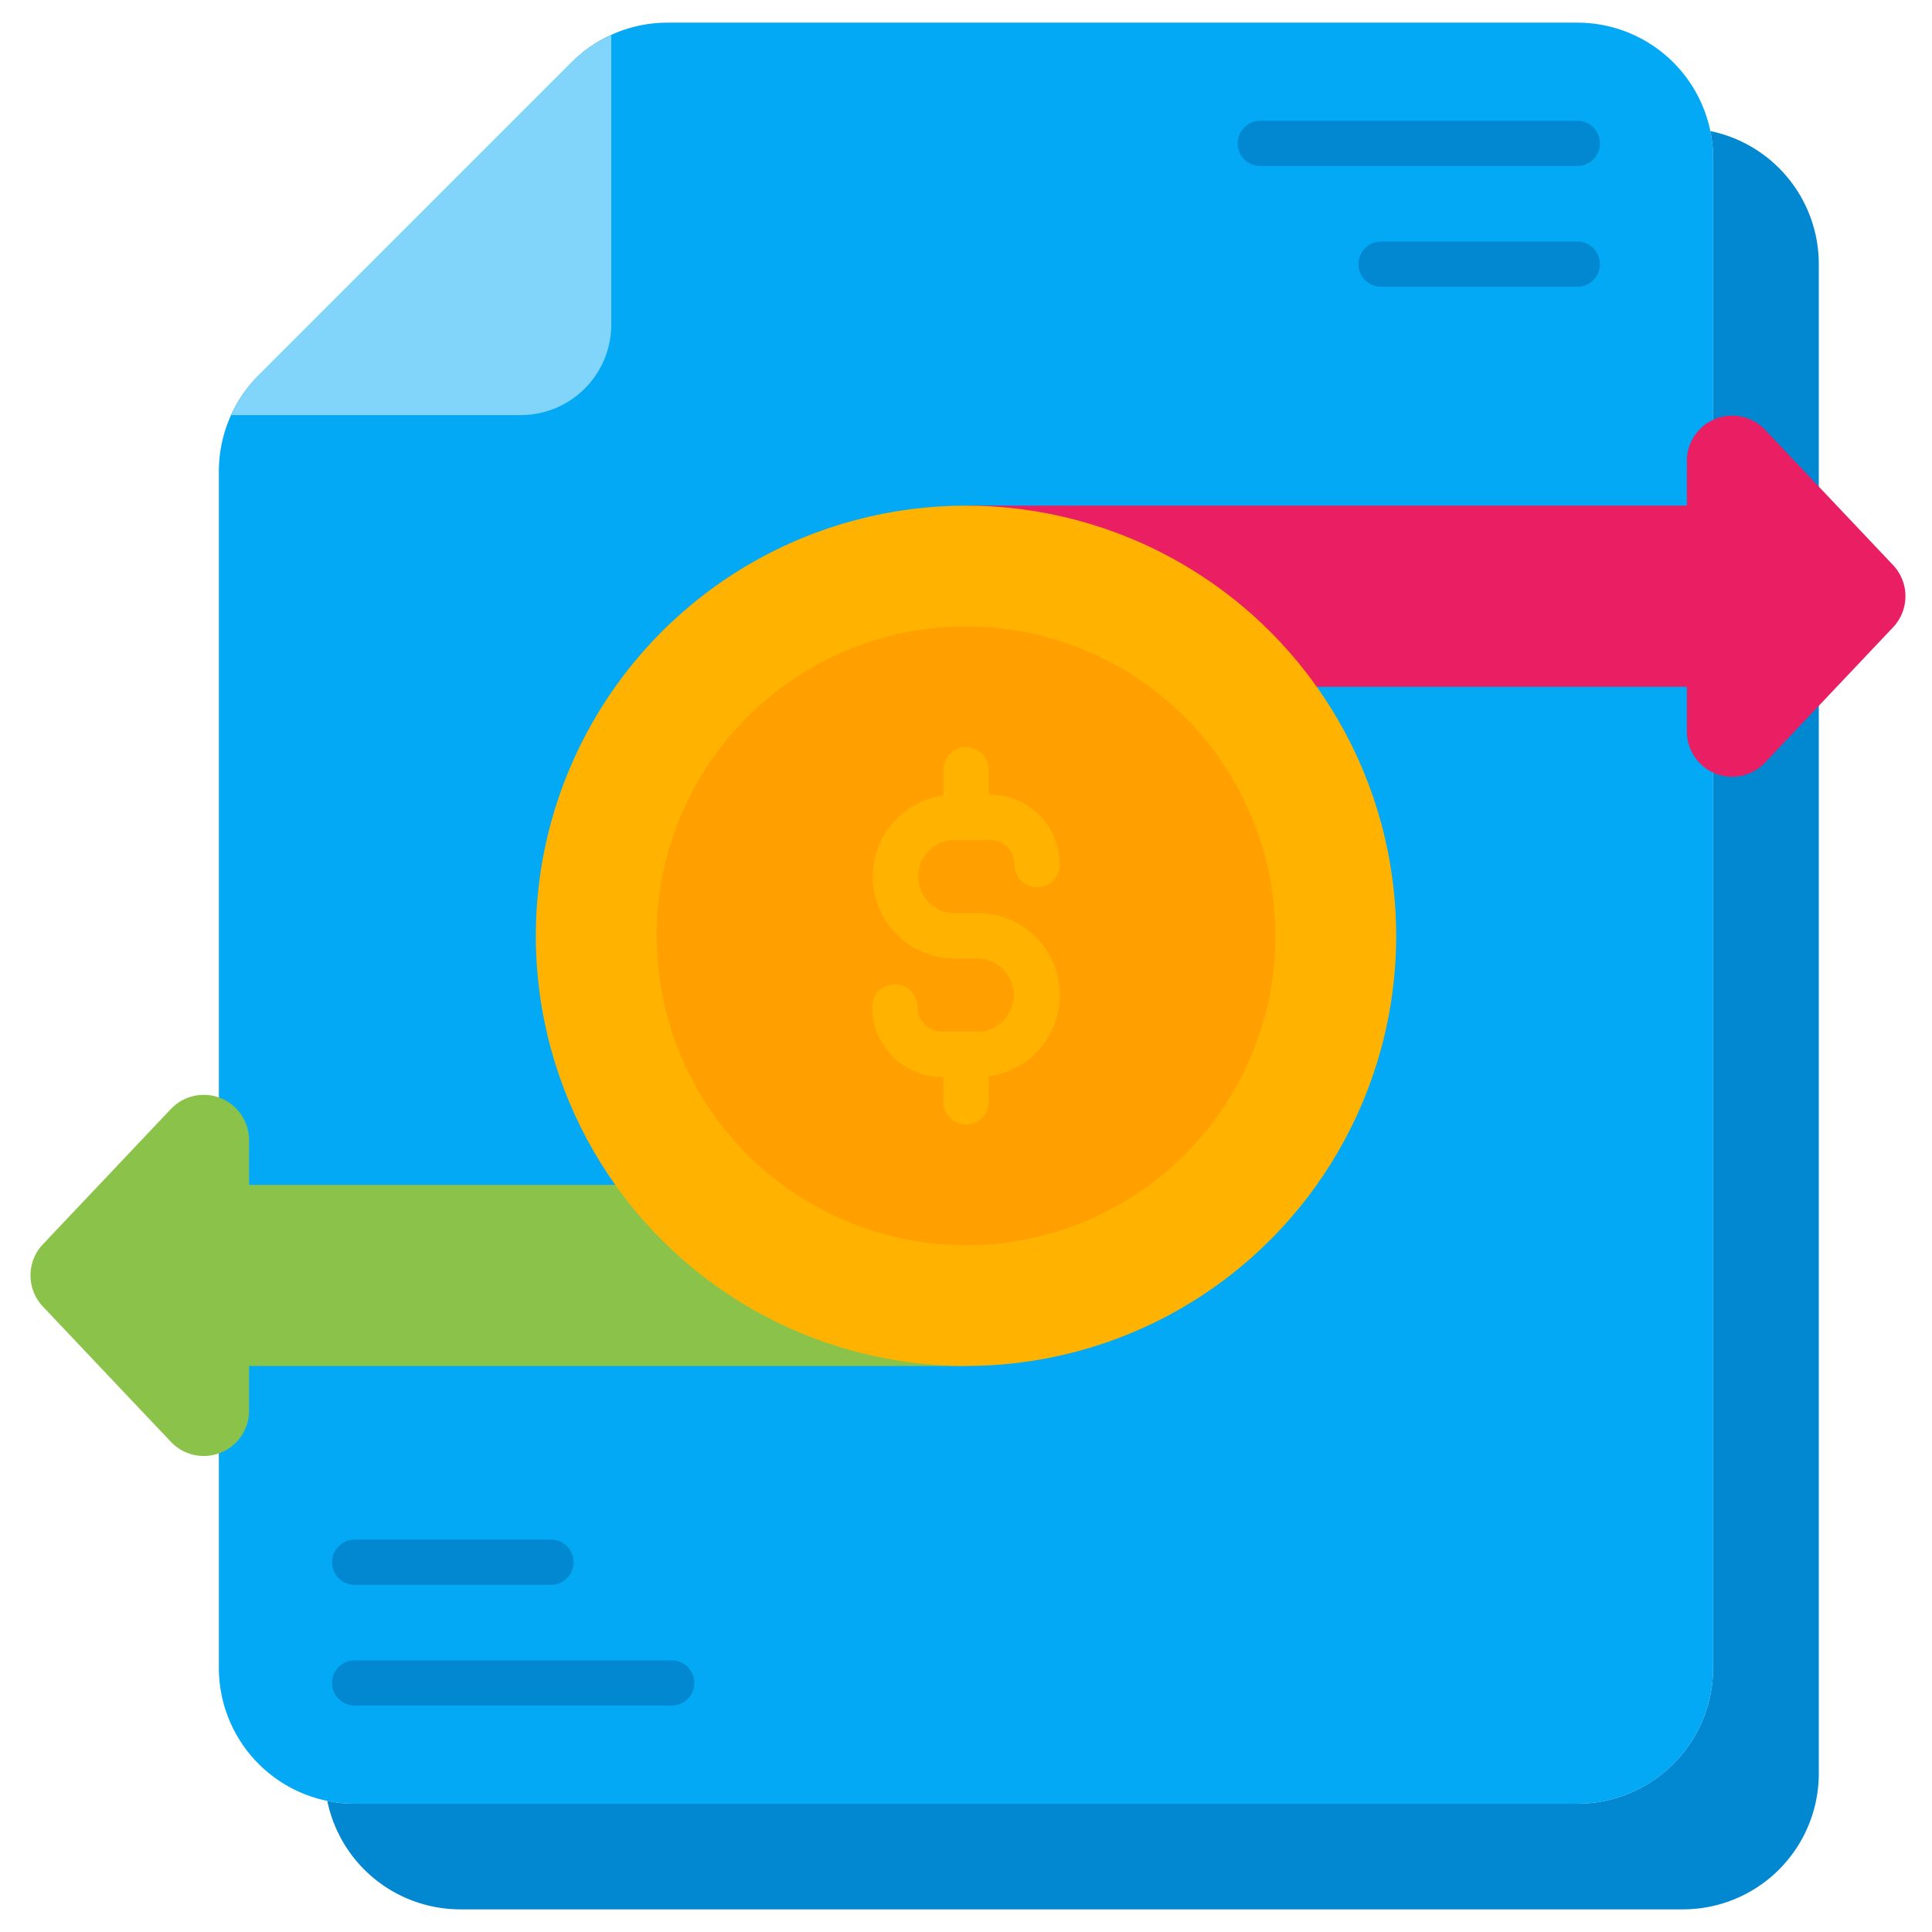 <svg height="512" viewBox="0 0 128 128" width="512" xmlns="http://www.w3.org/2000/svg"><g id="Flat"><g id="Color"><path d="m113.5 10.5v100a9 9 0 0 1 -9 9h-81a9 9 0 0 1 -9-9v-79.272a9 9 0 0 1 2.636-6.364l20.728-20.728a9 9 0 0 1 6.364-2.636h60.272a9 9 0 0 1 9 9z" fill="#03a9f4"/><path d="m113.316 8.684a8.978 8.978 0 0 1 .184 1.816v100a9 9 0 0 1 -9 9h-81a8.978 8.978 0 0 1 -1.816-.184 9 9 0 0 0 8.816 7.184h81a9 9 0 0 0 9-9v-100a9 9 0 0 0 -7.184-8.816z" fill="#0288d1"/><path d="m34.5 27.5a6 6 0 0 0 6-6v-19.181a8.991 8.991 0 0 0 -2.636 1.817l-20.728 20.728a8.991 8.991 0 0 0 -1.817 2.636z" fill="#81d4fa"/><path d="m116.939 28.475 8.48 8.963a3 3 0 0 1 0 4.124l-8.48 8.963a3 3 0 0 1 -5.179-2.061v-2.964h-47.76v-12h47.76v-2.964a3 3 0 0 1 5.179-2.061z" fill="#e91e63"/><path d="m11.321 95.525-8.48-8.963a3 3 0 0 1 0-4.124l8.48-8.963a3 3 0 0 1 5.179 2.061v2.964h47.5v12h-47.5v2.964a3 3 0 0 1 -5.179 2.061z" fill="#8bc34a"/><circle cx="64" cy="62" fill="#ffb300" r="28.5"/><circle cx="64" cy="62" fill="#ffa000" r="20.5"/><g fill="#0288d1"><path d="m83.5 11h21a1.5 1.5 0 0 0 0-3h-21a1.5 1.5 0 0 0 0 3z"/><path d="m104.5 16h-13a1.5 1.5 0 0 0 0 3h13a1.5 1.5 0 0 0 0-3z"/><path d="m44.5 110h-21a1.5 1.5 0 0 0 0 3h21a1.5 1.5 0 0 0 0-3z"/><path d="m23.5 105h13a1.5 1.5 0 0 0 0-3h-13a1.5 1.5 0 0 0 0 3z"/></g><path d="m64.786 68.357h-2.357a1.645 1.645 0 0 1 -1.643-1.643 1.5 1.5 0 0 0 -3 0 4.651 4.651 0 0 0 4.714 4.643v1.643a1.5 1.5 0 0 0 3 0v-1.695a5.426 5.426 0 0 0 -.714-10.805h-1.572a2.429 2.429 0 0 1 0-4.857h2.357a1.645 1.645 0 0 1 1.643 1.643 1.5 1.5 0 0 0 3 0 4.65 4.65 0 0 0 -4.714-4.643v-1.643a1.5 1.5 0 0 0 -3 0v1.7a5.426 5.426 0 0 0 .714 10.8h1.572a2.429 2.429 0 0 1 0 4.857z" fill="#ffb300"/></g></g></svg>